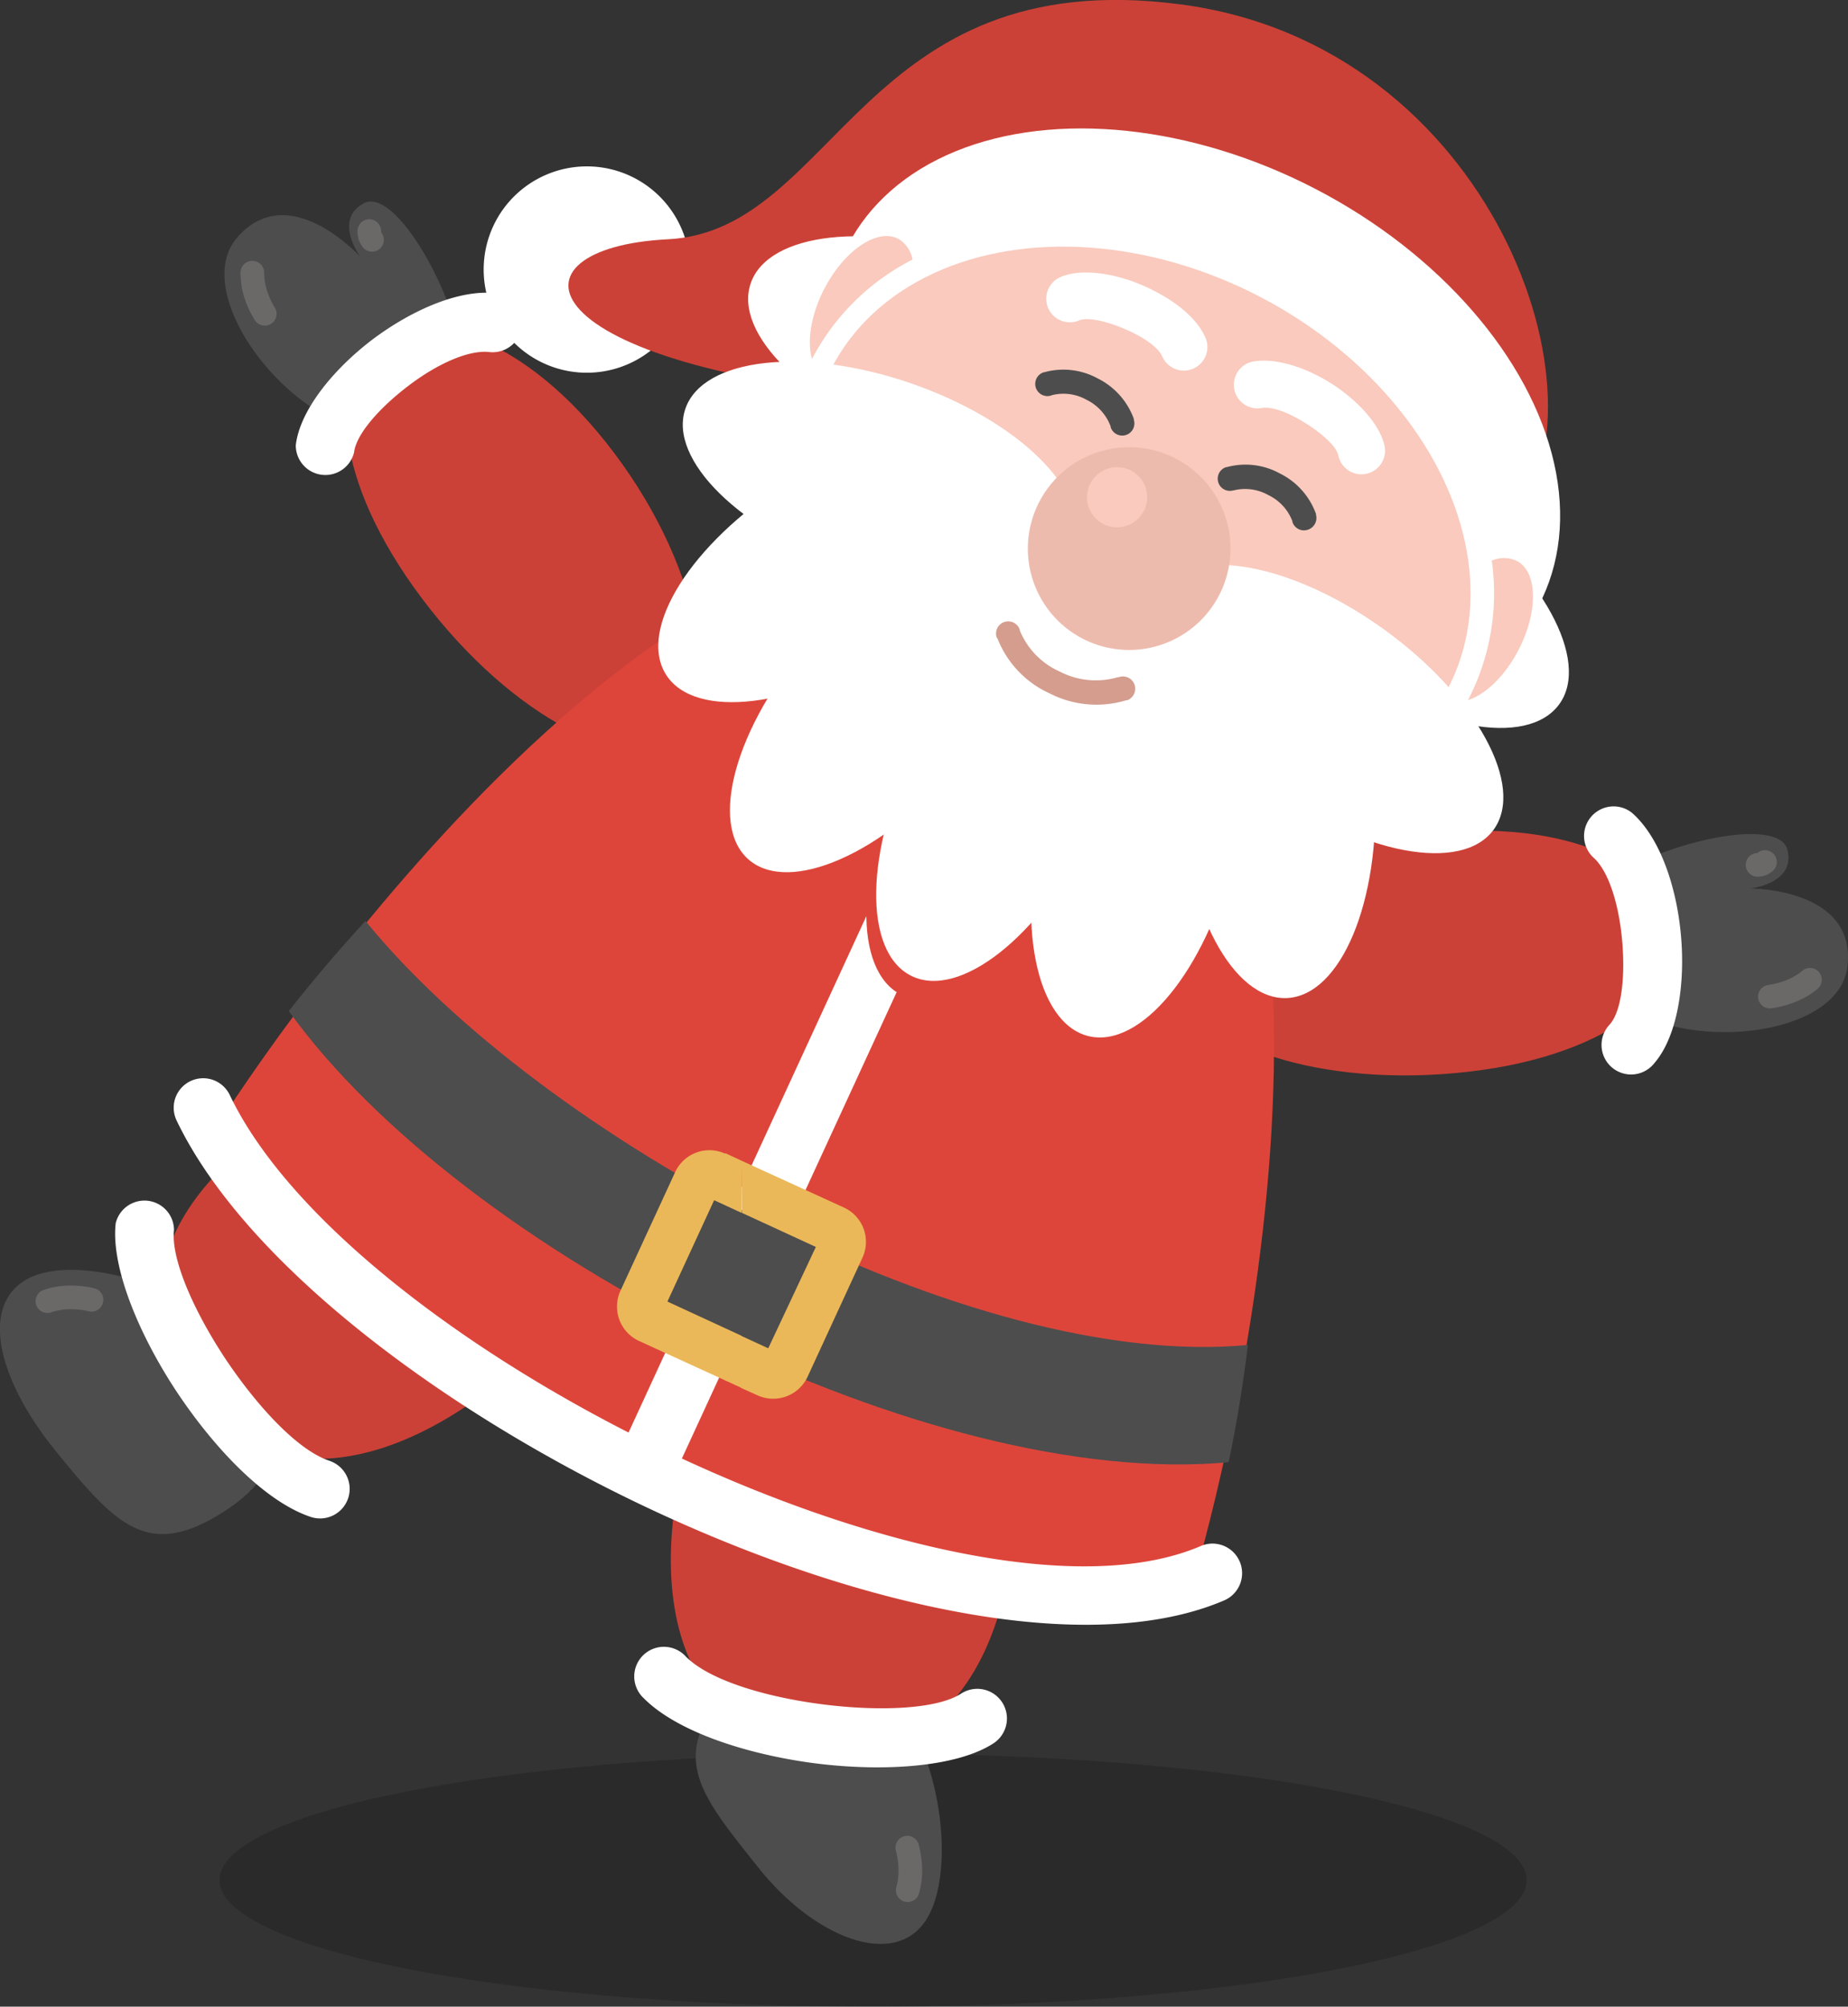 <svg xmlns="http://www.w3.org/2000/svg" viewBox="0 0 221.98 240.94"><rect x="0" y="0" width="221.98" height="240.94" fill="#333333" stroke="none"/><defs><style>.cls-1{opacity:0.17;}.cls-2,.cls-7{fill:#4d4d4d;}.cls-10,.cls-12,.cls-2,.cls-3,.cls-6,.cls-9{fill-rule:evenodd;}.cls-3{fill:#cc4137;}.cls-4,.cls-9{fill:#fff;}.cls-5{fill:#6b6868;}.cls-6{fill:#de453a;}.cls-8{fill:#ebb859;}.cls-10,.cls-11{fill:#f9cabd;}.cls-12{fill:#edbbad;}.cls-13{fill:#d49d8e;}</style></defs><title>thank_you</title><g id="Layer_2" data-name="Layer 2"><g id="OBJECTS"><ellipse class="cls-1" cx="104.88" cy="225.75" rx="78.51" ry="15.2"/><path class="cls-2" d="M194.12,105.14c5.9-4,19.54-7.17,20.58-3.11s-4.46,4.65-4.46,4.65,12.81-.07,11.67,9.38S198.34,126.8,192.14,118,190.12,107.83,194.12,105.14Z"/><path class="cls-3" d="M141.92,117.77c-.65-6.86,12.21-16,30.35-17.76s28.49,5.3,29.13,12.16-8.38,15-26.52,16.67S142.56,124.63,141.92,117.77Z"/><path class="cls-4" d="M196,97.57a3.55,3.55,0,0,0-4.63,5.37c1.87,1.62,3.08,5.66,3.47,9.88s0,8.52-1.48,10.19a3.55,3.55,0,1,0,5.37,4.63c2.74-3.17,3.74-9.46,3.17-15.48C201.36,106.34,199.34,100.46,196,97.57Z"/><path class="cls-5" d="M212.39,118.27a1.41,1.41,0,0,0,.4,2.8,12.41,12.41,0,0,0,3-.82,9.9,9.9,0,0,0,2.54-1.52,1.43,1.43,0,0,0,.17-2,1.41,1.41,0,0,0-2-.17,7.18,7.18,0,0,1-1.8,1.08A9.54,9.54,0,0,1,212.39,118.27Z"/><path class="cls-5" d="M211.27,105.26a1.42,1.42,0,0,1-.4-2.81l.19,0h0l0,0a1.42,1.42,0,1,1,1.83,2.17,3,3,0,0,1-.7.43l-.11.05A3.34,3.34,0,0,1,211.27,105.26Z"/><path class="cls-2" d="M55.27,41.71c-1-7-7.86-19.27-11.57-17.3s-.42,6.43-.42,6.43-8.58-9.51-14.8-2.31S36.42,53.19,47.1,51.84,56,46.48,55.27,41.71Z"/><path class="cls-3" d="M81.11,88.8c5.5-4.14,3.63-19.84-7.33-34.4S50.68,36.92,45.17,41.07,39.76,57.34,50.72,71.9,75.6,93,81.11,88.8Z"/><path class="cls-4" d="M58.76,42.27a3.55,3.55,0,0,0,.83-7.06c-4.37-.51-10.08,2-14.75,5.48C40,44.34,36,49.31,35.53,53.46a3.55,3.55,0,0,0,7,.86c.26-2.2,3.06-5.36,6.53-8S56.28,42,58.76,42.27Z"/><path class="cls-5" d="M30.63,38.48A1.42,1.42,0,0,0,33.05,37a9.5,9.5,0,0,1-1-2.19,7.16,7.16,0,0,1-.32-2.07,1.42,1.42,0,0,0-2.84,0,10.19,10.19,0,0,0,.44,2.93A12.72,12.72,0,0,0,30.63,38.48Z"/><path class="cls-5" d="M43.44,29.48A1.42,1.42,0,1,0,45.86,28a1,1,0,0,1-.08-.18v-.07a1.42,1.42,0,0,0-2.84,0,3.1,3.1,0,0,0,.11.81l0,.12A3.32,3.32,0,0,0,43.44,29.48Z"/><path class="cls-2" d="M106.92,204c-6-5.72-12.35-8.8-19.58-.91s-3,12.66,3.73,21.13,16.27,12.18,20.12,6.39S112.91,209.69,106.92,204Z"/><path class="cls-3" d="M105.54,151.13c-11.18-1.47-22.17,12-24.54,30.06s5.58,27.71,16.77,29.18,21.36-5.8,23.73-23.87S116.73,152.6,105.54,151.13Z"/><path class="cls-4" d="M77.32,203.9a3.56,3.56,0,1,1,5.06-5c2.75,2.79,9.35,4.81,16.19,5.71,7,.92,14,.63,16.9-1.27a3.55,3.55,0,1,1,3.84,6c-4.38,2.83-13.19,3.46-21.66,2.35C89.45,210.59,81.24,207.86,77.32,203.9Z"/><path class="cls-5" d="M107.6,222.17a1.42,1.42,0,0,1,2.74-.74,12.82,12.82,0,0,1,.43,3.1,10.21,10.21,0,0,1-.41,2.93,1.42,1.42,0,0,1-2.71-.83,7,7,0,0,0,.28-2.08A9.18,9.18,0,0,0,107.6,222.17Z"/><path class="cls-2" d="M29.33,162.09c4.61,6.89,6.54,13.68-2.48,19.44S14,183.23,6.68,174.21s-9.19-18.13-2.82-20.92S24.73,155.19,29.33,162.09Z"/><path class="cls-3" d="M72.17,133.49c6.27,9.38-.94,25.19-16.1,35.31s-27.33,7.25-33.59-2.14-4.25-21.72,10.91-31.84S65.91,124.11,72.17,133.49Z"/><path class="cls-4" d="M39.57,175.4a3.55,3.55,0,0,1-2.24,6.74C32,180.37,26,174.22,21.38,167.34c-4.75-7.11-8.08-15.29-7.48-20.47a3.55,3.55,0,0,1,7,.81c-.4,3.47,2.4,9.82,6.34,15.72C31.12,169.13,35.85,174.16,39.57,175.4Z"/><path class="cls-5" d="M11.31,154.68a1.42,1.42,0,0,1-.64,2.77,9.28,9.28,0,0,0-2.39-.25,7,7,0,0,0-2.06.35,1.42,1.42,0,1,1-.93-2.68,9.9,9.9,0,0,1,2.91-.51A12.48,12.48,0,0,1,11.31,154.68Z"/><path class="cls-6" d="M25.8,135.65c10.9-17.14,60.64-87,101.74-68s21.52,102.75,15.85,122.08C112.91,199,41.6,164.35,25.8,135.65Z"/><path class="cls-4" d="M124.27,66.15a3.56,3.56,0,0,1,6.46,3l-50,108.53a3.56,3.56,0,0,1-6.46-3Z"/><path class="cls-7" d="M43.9,110.58c21.24,26.1,72.8,54.05,106,50.91-.61,5-1.41,9.79-2.32,14.08-35.95,3.34-92-25.12-112.89-54.17C37.41,117.93,40.5,114.27,43.9,110.58Z"/><path class="cls-4" d="M21.21,134.53a3.54,3.54,0,0,1,6.39-3.05c7.45,15.6,30.18,32.52,54.64,43.8,23.4,10.79,48.1,16.31,62,10.35a3.55,3.55,0,0,1,2.81,6.53c-15.87,6.8-42.75,1.11-67.77-10.42C53.51,169.86,29.4,151.67,21.21,134.53Z"/><path class="cls-8" d="M89.06,139.36,101.39,145a4.53,4.53,0,0,1,2.21,6L97,165.32a4.55,4.55,0,0,1-6,2.22l-2-.9v-6.26l3.28,1.51L98,149.72l-8.9-4.1Zm-1.94-.9,1.94.9v6.26l-3.28-1.51-5.61,12.17,8.89,4.1v6.26L76.74,161a4.55,4.55,0,0,1-2.22-6l6.58-14.26a4.53,4.53,0,0,1,6-2.22Z"/><path class="cls-9" d="M75.67,21.11a12.39,12.39,0,1,1-16.43,6.06A12.4,12.4,0,0,1,75.67,21.11Z"/><path class="cls-3" d="M181.65,62.64C194,48.3,179.38,5.4,141.76.52c-38.26-5-41.34,27.19-61.53,28.21s-17.42,15.38,28.7,19.11S174.52,70.94,181.65,62.64Z"/><ellipse class="cls-4" cx="143.36" cy="51.03" rx="31.91" ry="46.79" transform="translate(31.9 154.63) rotate(-62.5)"/><path class="cls-6" d="M130.19,75.29c5.8,2.87,5.59,15.09-.46,27.29s-15.65,19.75-21.45,16.88-5.59-15.1.46-27.29S124.39,72.41,130.19,75.29Z"/><path class="cls-9" d="M136.78,50.07c-2.11,6.11-14.25,7.47-27.12,3S88.07,40.09,90.18,34s14.26-7.48,27.13-3S138.9,44,136.78,50.07Z"/><path class="cls-9" d="M147.37,55.58c-3.8,5.24,2,16,13.07,24s23,10.23,26.84,5-2.06-16-13.08-24S151.17,50.34,147.37,55.58Z"/><path class="cls-10" d="M182.21,67.36c2.5,1.3,2.58,6.09.18,10.7-1.61,3.1-3.94,5.33-6.06,6l.08-.14a27.81,27.81,0,0,0,2.78-16.6A3.61,3.61,0,0,1,182.21,67.36Z"/><ellipse class="cls-11" cx="136.92" cy="63.41" rx="31.29" ry="41.72" transform="translate(17.45 155.57) rotate(-62.5)"/><path class="cls-9" d="M122.25,65.93c4.89,4.24,1.62,16-7.3,26.3s-20.11,15.19-25,11-1.62-16,7.3-26.3S117.37,61.69,122.25,65.93Z"/><path class="cls-9" d="M121.65,54.63c3.47,5.47-3.05,15.81-14.56,23.09S83.46,86.48,80,81s3.06-15.8,14.56-23.09S118.19,49.17,121.65,54.63Z"/><ellipse class="cls-4" cx="105.63" cy="57.11" rx="11.72" ry="24.65" transform="translate(17.17 138.32) rotate(-70.95)"/><path class="cls-9" d="M131.37,73c5.79,2.88,5.59,15.09-.46,27.29s-15.66,19.75-21.45,16.88-5.59-15.09.46-27.29S125.57,70.16,131.37,73Z"/><path class="cls-9" d="M142.7,76.58c-6.27-1.57-14,7.86-17.35,21.06s-.91,25.19,5.37,26.76,14.05-7.85,17.36-21.06S149,78.15,142.7,76.58Z"/><ellipse class="cls-4" cx="153.45" cy="95.22" rx="11.72" ry="24.65" transform="translate(-4.24 7.19) rotate(-2.65)"/><ellipse class="cls-4" cx="159.47" cy="85.14" rx="11.72" ry="24.65" transform="translate(-3.09 164.22) rotate(-54.04)"/><path class="cls-9" d="M137.22,61.12c9.31,4.85,14.89,12.59,12.44,17.28s-12,4.57-21.29-.29-14.89-12.58-12.45-17.28S127.9,56.27,137.22,61.12Z"/><path class="cls-12" d="M141.26,55.08a12.17,12.17,0,1,1-16.42,5.17A12.16,12.16,0,0,1,141.26,55.08Z"/><path class="cls-10" d="M135.83,56.49A3.61,3.61,0,1,1,131,58,3.62,3.62,0,0,1,135.83,56.49Z"/><path class="cls-4" d="M151.51,49a2.84,2.84,0,0,1-1.14-5.56c2.75-.56,6.43.65,9.49,2.57s5.91,4.91,6.45,7.54a2.83,2.83,0,1,1-5.55,1.14c-.22-1.06-1.89-2.59-3.91-3.86S152.74,48.74,151.51,49Z"/><path class="cls-4" d="M144.8,40.54a2.83,2.83,0,1,1-5.2,2.25c-.5-1.15-2.41-2.41-4.57-3.32s-4.4-1.42-5.4-1a2.83,2.83,0,1,1-2.25-5.2c2.47-1.07,6.42-.5,9.88,1S143.69,38,144.8,40.54Z"/><path class="cls-10" d="M107.89,28.67c-2.5-1.3-6.47,1.38-8.87,6-1.61,3.1-2.1,6.29-1.48,8.44l.07-.15a27.85,27.85,0,0,1,12-11.79A3.6,3.6,0,0,0,107.89,28.67Z"/><path class="cls-7" d="M148.14,58.88a1.46,1.46,0,0,1-.89-2.78l.07,0h0a8.57,8.57,0,0,1,6.4.74,8.73,8.73,0,0,1,4.35,4.85.36.36,0,0,1,0,.11,1.47,1.47,0,0,1-1,1.81,1.45,1.45,0,0,1-1.82-.92.36.36,0,0,1,0-.09,5.75,5.75,0,0,0-2.91-3.16,5.69,5.69,0,0,0-4.19-.55h0Z"/><path class="cls-7" d="M126.26,47.49a1.46,1.46,0,1,1-.89-2.79l.06,0h0a8.59,8.59,0,0,1,6.41.73,8.76,8.76,0,0,1,4.35,4.85l0,.11a1.46,1.46,0,0,1-2.78.9l0-.09A5.8,5.8,0,0,0,130.51,48a5.66,5.66,0,0,0-4.2-.54h0Z"/><path class="cls-13" d="M119.72,76.54a1.46,1.46,0,0,1,2.77-.94l0,.08h0a9.25,9.25,0,0,0,4.79,4.95,9.44,9.44,0,0,0,7,.68h0l.11,0a1.47,1.47,0,0,1,1,2.77l-.11,0h0a12.32,12.32,0,0,1-9.17-.81,12.11,12.11,0,0,1-6.29-6.6h0Z"/></g></g></svg>